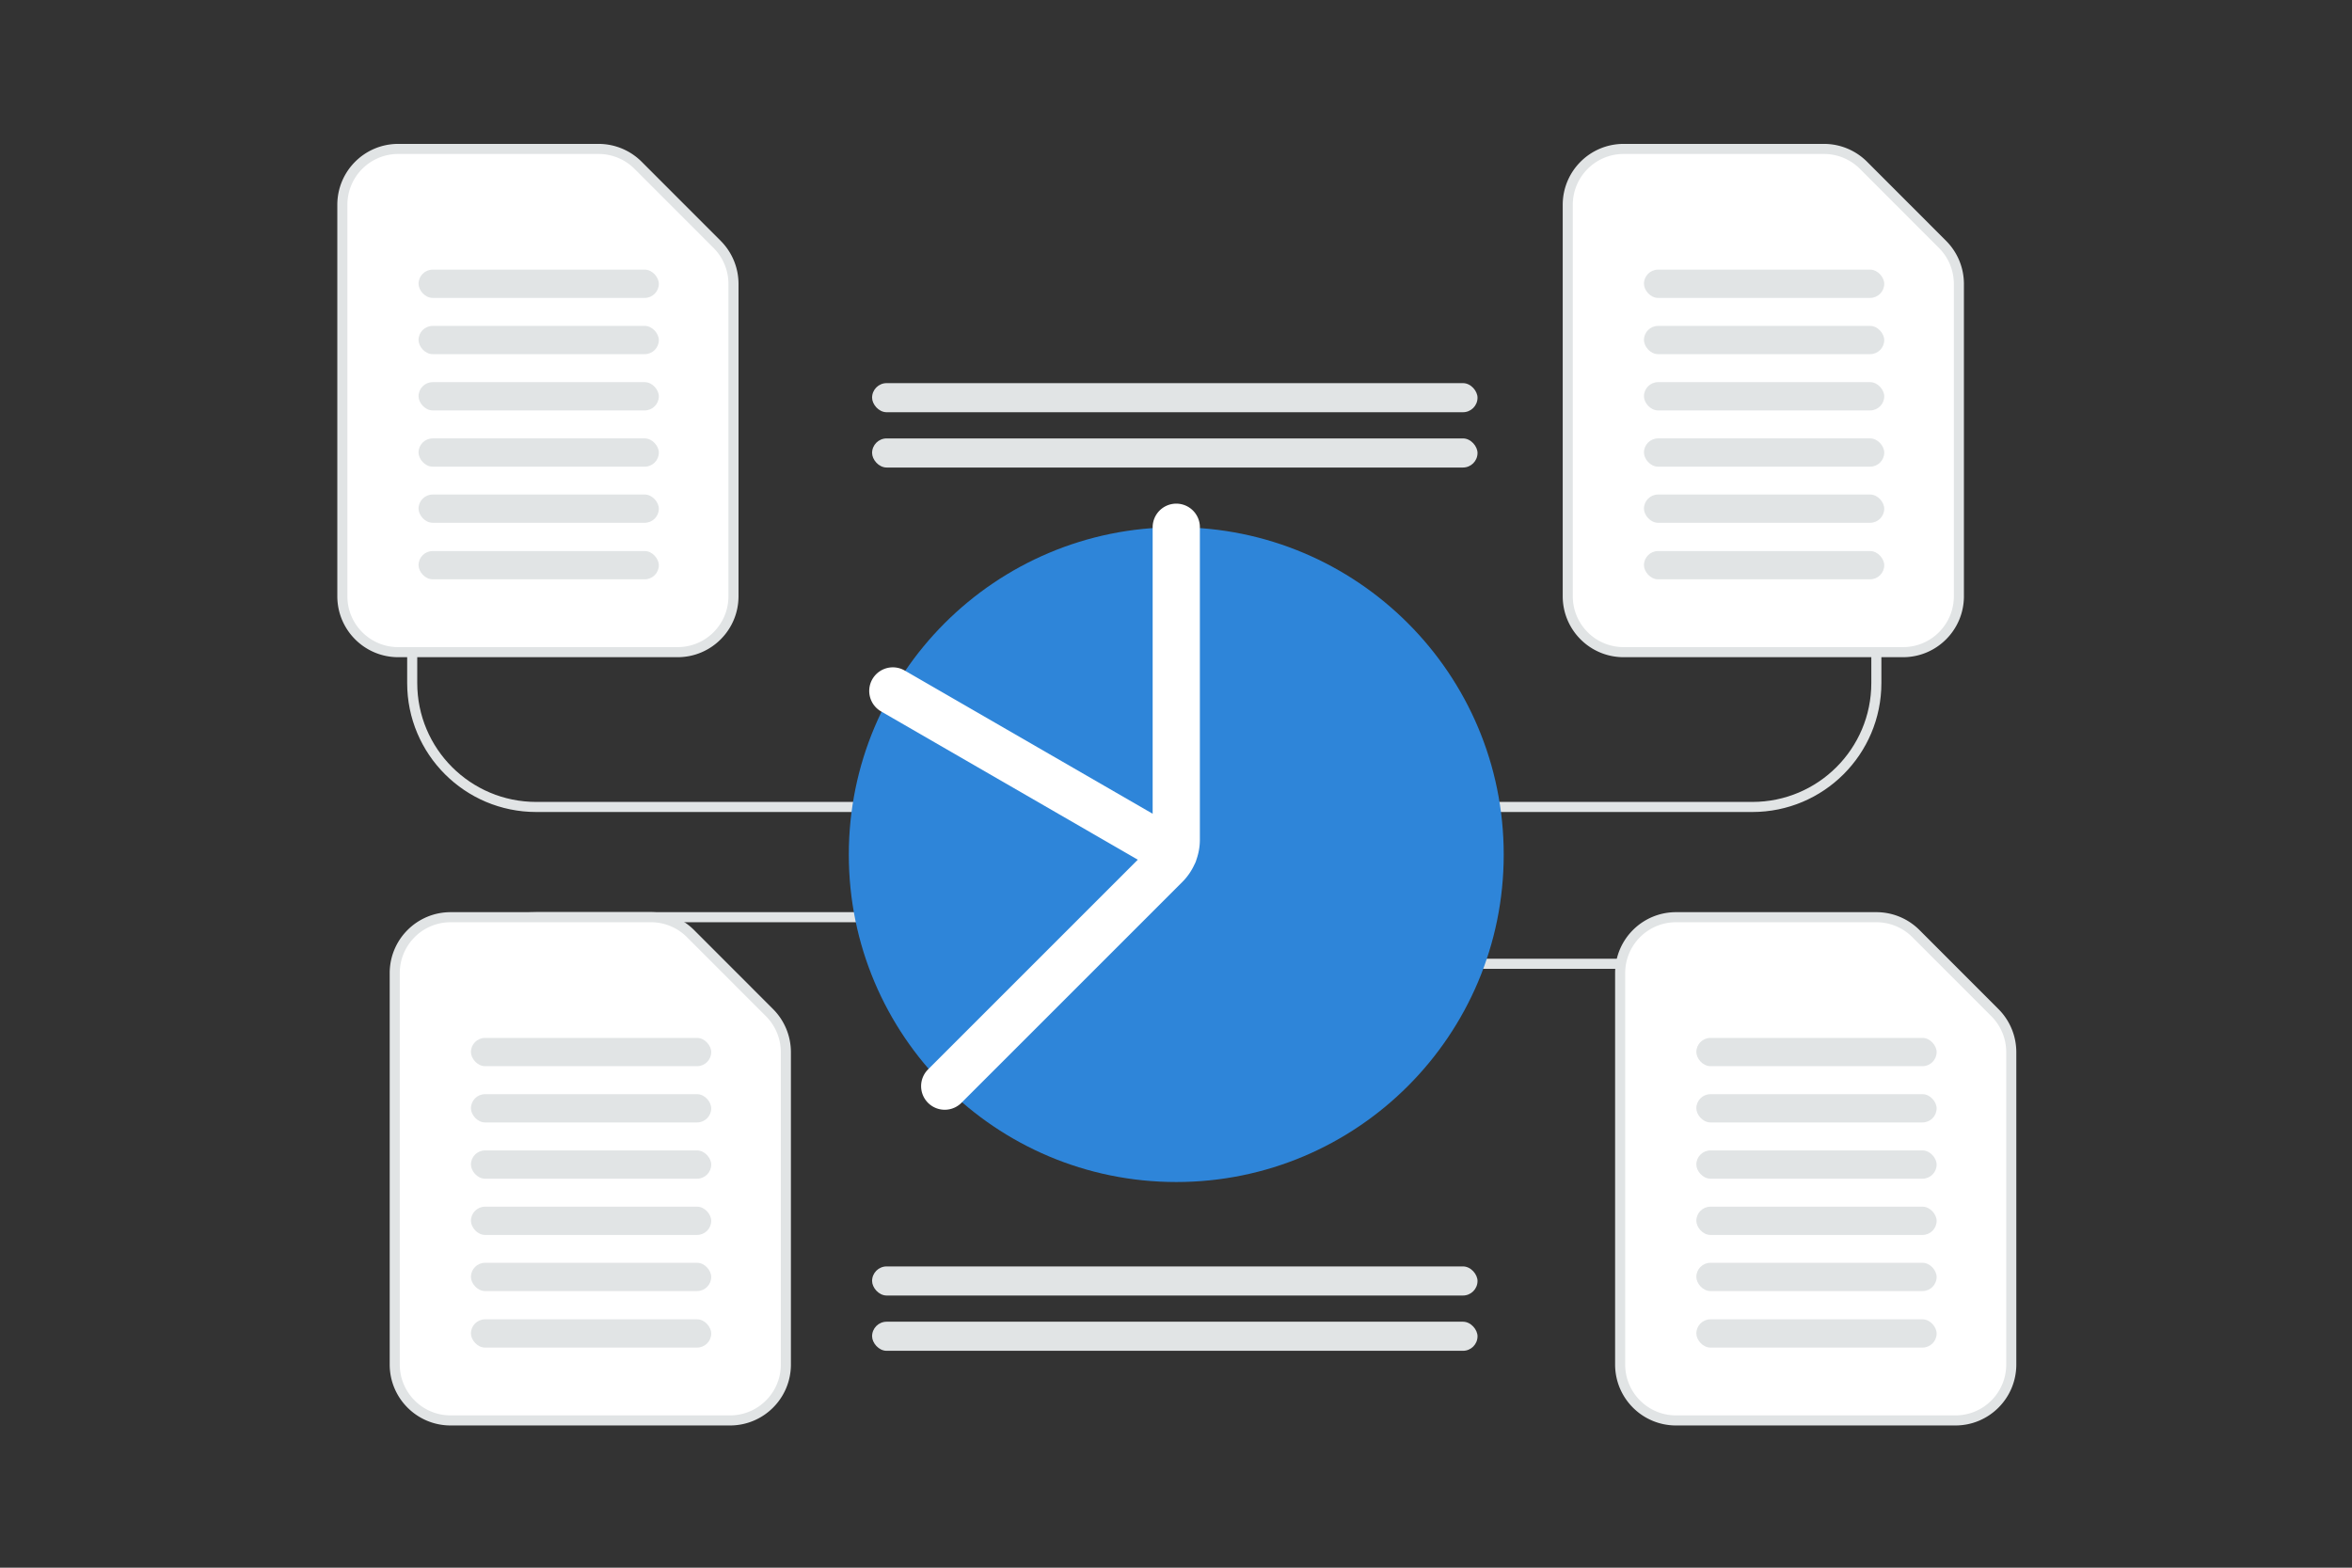 <svg width="900" height="600" viewBox="0 0 900 600" fill="none" xmlns="http://www.w3.org/2000/svg"><rect x="0" y="0" width="900" height="600" fill="#333333" stroke="none"/><path fill="transparent" d="M0 0h900v600H0z"/><path d="M500.778 368.861H690.59c26.218 0 47.453 21.235 47.453 47.453v71.18c0 26.217-21.235 47.452-47.453 47.452h-47.453M394.995 351.041H205.184c-26.218 0-47.453 21.235-47.453 47.452v71.18c0 26.217 21.235 47.453 47.453 47.453h47.453m142.358-208.279H205.184c-26.218 0-47.453-21.235-47.453-47.453v-71.179c0-26.218 21.235-47.453 47.453-47.453h47.453M480.73 308.847h189.812c26.217 0 47.453-21.235 47.453-47.453v-71.179c0-26.218-21.236-47.453-47.453-47.453h-47.453" stroke="#E1E4E5" stroke-width="3.855" stroke-linecap="round" stroke-linejoin="round"/><path fill-rule="evenodd" clip-rule="evenodd" d="M324.799 327.094c0 69.208 56.094 125.301 125.302 125.301s125.301-56.093 125.301-125.301-56.093-125.301-125.301-125.301-125.302 56.093-125.302 125.301z" fill="#2E85D9"/><path d="m361.499 415.696 84.523-84.523a13.91 13.91 0 0 0 4.079-9.843V201.793m-.974 124.744-107.481-62.094" stroke="#fff" stroke-width="18.071" stroke-linecap="round" stroke-linejoin="round"/><path fill-rule="evenodd" clip-rule="evenodd" d="m743.309 93.53-30.233-30.26A21.377 21.377 0 0 0 697.96 57h-76.673c-11.813 0-21.381 9.577-21.381 21.4v149.801c0 11.824 9.568 21.4 21.381 21.4h106.906c11.813 0 21.381-9.576 21.381-21.4V108.66a21.417 21.417 0 0 0-6.265-15.13z" fill="#fff" stroke="#E1E4E5" stroke-width="3.855" stroke-linecap="round" stroke-linejoin="round"/><rect x="629.061" y="189.269" width="91.952" height="10.818" rx="5.409" fill="#E1E4E5"/><rect x="629.061" y="167.791" width="91.952" height="10.818" rx="5.409" fill="#E1E4E5"/><rect x="629.061" y="146.261" width="91.952" height="10.818" rx="5.409" fill="#E1E4E5"/><rect x="629.061" y="124.73" width="91.952" height="10.818" rx="5.409" fill="#E1E4E5"/><rect x="629.062" y="103.2" width="91.952" height="10.818" rx="5.409" fill="#E1E4E5"/><rect x="629.061" y="210.904" width="91.952" height="10.818" rx="5.409" fill="#E1E4E5"/><path fill-rule="evenodd" clip-rule="evenodd" d="m274.404 93.53-30.233-30.26A21.38 21.38 0 0 0 229.054 57h-76.673C140.568 57 131 66.577 131 78.4v149.801c0 11.824 9.568 21.4 21.381 21.4h106.906c11.813 0 21.381-9.576 21.381-21.4V108.66a21.416 21.416 0 0 0-6.264-15.13z" fill="#fff" stroke="#E1E4E5" stroke-width="3.855" stroke-linecap="round" stroke-linejoin="round"/><rect x="160.156" y="189.269" width="91.952" height="10.818" rx="5.409" fill="#E1E4E5"/><rect x="160.156" y="167.791" width="91.952" height="10.818" rx="5.409" fill="#E1E4E5"/><rect x="160.156" y="146.261" width="91.952" height="10.818" rx="5.409" fill="#E1E4E5"/><rect x="160.156" y="124.73" width="91.952" height="10.818" rx="5.409" fill="#E1E4E5"/><rect x="333.71" y="167.797" width="231.668" height="11.138" rx="5.569" fill="#E1E4E5"/><rect x="333.71" y="505.857" width="231.668" height="11.138" rx="5.569" fill="#E1E4E5"/><rect x="160.156" y="103.2" width="91.952" height="10.818" rx="5.409" fill="#E1E4E5"/><rect x="333.71" y="146.635" width="231.668" height="11.138" rx="5.569" fill="#E1E4E5"/><rect x="333.71" y="484.696" width="231.668" height="11.138" rx="5.569" fill="#E1E4E5"/><rect x="160.156" y="210.904" width="91.952" height="10.818" rx="5.409" fill="#E1E4E5"/><path fill-rule="evenodd" clip-rule="evenodd" d="m763.358 387.571-30.233-30.26a21.377 21.377 0 0 0-15.117-6.27h-76.673c-11.813 0-21.381 9.576-21.381 21.4v149.801c0 11.823 9.568 21.4 21.381 21.4h106.906c11.813 0 21.381-9.577 21.381-21.4V402.7a21.413 21.413 0 0 0-6.264-15.129z" fill="#fff" stroke="#E1E4E5" stroke-width="3.855" stroke-linecap="round" stroke-linejoin="round"/><rect x="649.109" y="483.309" width="91.952" height="10.818" rx="5.409" fill="#E1E4E5"/><rect x="649.109" y="461.831" width="91.952" height="10.818" rx="5.409" fill="#E1E4E5"/><rect x="649.109" y="440.301" width="91.952" height="10.818" rx="5.409" fill="#E1E4E5"/><rect x="649.109" y="418.771" width="91.952" height="10.818" rx="5.409" fill="#E1E4E5"/><rect x="649.11" y="397.241" width="91.952" height="10.818" rx="5.409" fill="#E1E4E5"/><rect x="649.109" y="504.944" width="91.952" height="10.818" rx="5.409" fill="#E1E4E5"/><path fill-rule="evenodd" clip-rule="evenodd" d="m294.452 387.571-30.233-30.26a21.377 21.377 0 0 0-15.117-6.27h-76.673c-11.813 0-21.381 9.576-21.381 21.4v149.801c0 11.823 9.568 21.4 21.381 21.4h106.906c11.814 0 21.382-9.577 21.382-21.4V402.7a21.414 21.414 0 0 0-6.265-15.129z" fill="#fff" stroke="#E1E4E5" stroke-width="3.855" stroke-linecap="round" stroke-linejoin="round"/><rect x="180.204" y="483.309" width="91.952" height="10.818" rx="5.409" fill="#E1E4E5"/><rect x="180.204" y="461.831" width="91.952" height="10.818" rx="5.409" fill="#E1E4E5"/><rect x="180.204" y="440.301" width="91.952" height="10.818" rx="5.409" fill="#E1E4E5"/><rect x="180.204" y="418.771" width="91.952" height="10.818" rx="5.409" fill="#E1E4E5"/><rect x="180.204" y="397.241" width="91.952" height="10.818" rx="5.409" fill="#E1E4E5"/><rect x="180.204" y="504.944" width="91.952" height="10.818" rx="5.409" fill="#E1E4E5"/></svg>